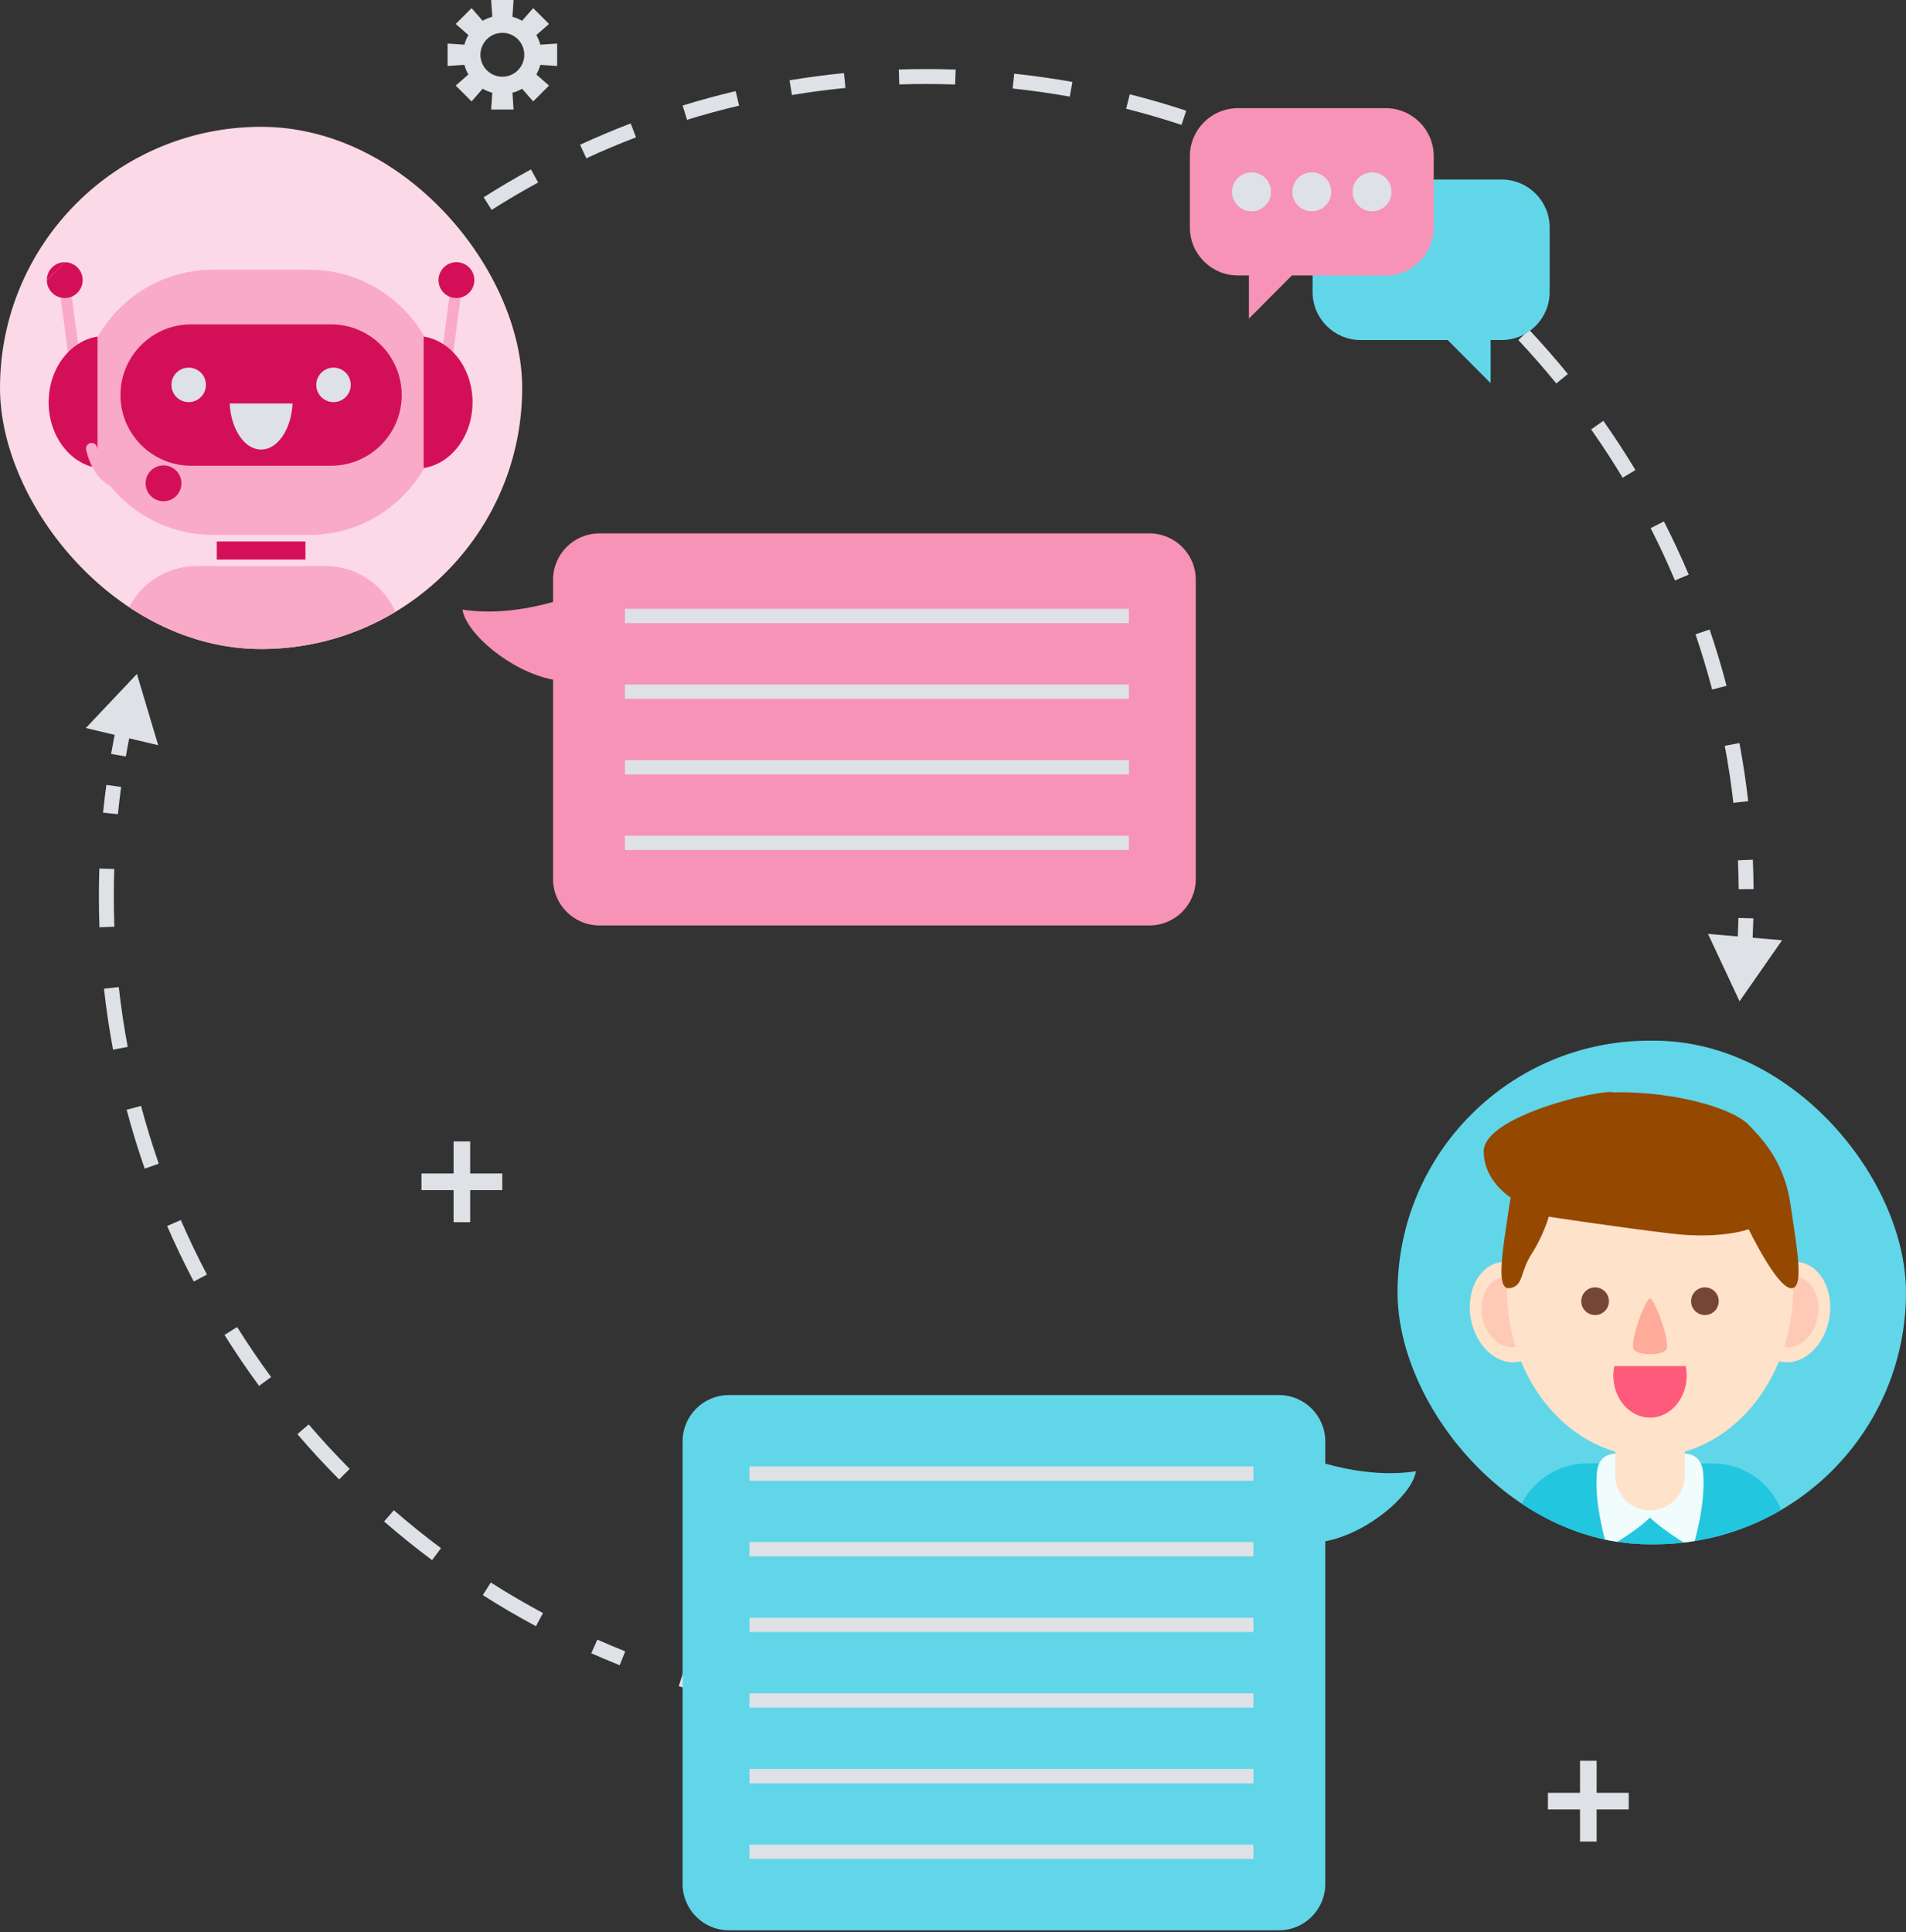 <svg viewBox = "0 0 511 518" width="511" height="518" xmlns="http://www.w3.org/2000/svg"><rect x="0" y="0" width="511" height="518" fill="#333333" stroke="none"/><g transform="matrix(1 0 0 1 255.5 259)"  ><g style=""   ><g transform="matrix(1 0 0 1 187.34 87.5)" clip-path="url(#CLIPPATH_536)"  ><clipPath id="CLIPPATH_536" ><rect transform="matrix(1 0 0 1 0 0)" id="clip0_1532_847" x="-68.156" y="-67.5" rx="67.5" ry="67.5" width="136.311" height="135" /></clipPath><rect style="stroke: none; stroke-width: 1; stroke-dasharray: none; stroke-linecap: butt; stroke-dashoffset: 0; stroke-linejoin: miter; stroke-miterlimit: 4; fill: rgb(97,214,232); fill-rule: nonzero; opacity: 1;"  x="-68.156" y="-67.5" rx="67.5" ry="67.5" width="136.311" height="135" /></g><g transform="matrix(1 0 0 1 186.87 149.99)" clip-path="url(#CLIPPATH_537)"  ><clipPath id="CLIPPATH_537" ><rect transform="matrix(1 0 0 1 0.48 -62.49)" id="clip0_1532_847" x="-68.156" y="-67.5" rx="67.5" ry="67.5" width="136.311" height="135" /></clipPath><path style="stroke: none; stroke-width: 1; stroke-dasharray: none; stroke-linecap: butt; stroke-dashoffset: 0; stroke-linejoin: miter; stroke-miterlimit: 4; fill: rgb(34,198,223); fill-rule: nonzero; opacity: 1;"  transform=" translate(-442.37, -408.99)" d="M 405.754 412.197 C 405.754 401.232 414.646 392.341 425.603 392.341 L 459.127 392.341 C 470.091 392.341 478.982 401.232 478.982 412.197 L 478.982 425.644 L 405.754 425.644 L 405.754 412.197 Z" stroke-linecap="round" /></g><g transform="matrix(1 0 0 1 186.87 143.33)" clip-path="url(#CLIPPATH_538)"  ><clipPath id="CLIPPATH_538" ><rect transform="matrix(1 0 0 1 0.47 -55.83)" id="clip0_1532_847" x="-68.156" y="-67.5" rx="67.5" ry="67.5" width="136.311" height="135" /></clipPath><path style="stroke: none; stroke-width: 1; stroke-dasharray: none; stroke-linecap: butt; stroke-dashoffset: 0; stroke-linejoin: miter; stroke-miterlimit: 4; fill: rgb(241,252,253); fill-rule: nonzero; opacity: 1;"  transform=" translate(-442.37, -402.33)" d="M 456.592 394.649 C 456.009 388.823 450.766 389.761 450.766 389.761 C 450.766 389.761 445.852 390.249 442.369 390.249 C 438.888 390.249 433.977 389.761 433.977 389.761 C 433.977 389.761 428.734 388.823 428.151 394.649 C 427.263 403.49 430.919 414.948 430.919 414.948 C 430.919 414.948 438.229 410.87 442.369 406.849 C 446.514 410.87 453.824 414.948 453.824 414.948 C 453.824 414.948 457.477 403.49 456.592 394.649 Z" stroke-linecap="round" /></g><g transform="matrix(1 0 0 1 186.87 127.58)" clip-path="url(#CLIPPATH_539)"  ><clipPath id="CLIPPATH_539" ><rect transform="matrix(1 0 0 1 0.48 -40.08)" id="clip0_1532_847" x="-68.156" y="-67.5" rx="67.5" ry="67.5" width="136.311" height="135" /></clipPath><path style="stroke: none; stroke-width: 1; stroke-dasharray: none; stroke-linecap: butt; stroke-dashoffset: 0; stroke-linejoin: miter; stroke-miterlimit: 4; fill: rgb(254,226,202); fill-rule: nonzero; opacity: 1;"  transform=" translate(-442.37, -386.58)" d="M 451.691 395.574 C 451.691 400.727 447.518 404.906 442.366 404.906 C 437.213 404.906 433.043 400.727 433.043 395.574 L 433.043 377.59 C 433.043 372.436 437.213 368.258 442.366 368.258 C 447.518 368.258 451.691 372.436 451.691 377.59 L 451.691 395.574 Z" stroke-linecap="round" /></g><g transform="matrix(1 0 0 1 149.13 92.74)" clip-path="url(#CLIPPATH_540)"  ><clipPath id="CLIPPATH_540" ><rect transform="matrix(1 0 0 1 38.21 -5.24)" id="clip0_1532_847" x="-68.156" y="-67.5" rx="67.5" ry="67.5" width="136.311" height="135" /></clipPath><path style="stroke: none; stroke-width: 1; stroke-dasharray: none; stroke-linecap: butt; stroke-dashoffset: 0; stroke-linejoin: miter; stroke-miterlimit: 4; fill: rgb(254,226,202); fill-rule: nonzero; opacity: 1;"  transform=" translate(-404.63, -351.74)" d="M 414.913 349.768 C 416.325 357.131 412.858 363.99 407.178 365.072 C 401.495 366.168 395.755 361.072 394.344 353.695 C 392.937 346.338 396.406 339.479 402.079 338.397 C 407.766 337.315 413.51 342.404 414.913 349.768 Z" stroke-linecap="round" /></g><g transform="matrix(1 0 0 1 149.13 92.73)" clip-path="url(#CLIPPATH_541)"  ><clipPath id="CLIPPATH_541" ><rect transform="matrix(1 0 0 1 38.21 -5.23)" id="clip0_1532_847" x="-68.156" y="-67.5" rx="67.5" ry="67.5" width="136.311" height="135" /></clipPath><path style="stroke: none; stroke-width: 1; stroke-dasharray: none; stroke-linecap: butt; stroke-dashoffset: 0; stroke-linejoin: miter; stroke-miterlimit: 4; fill: rgb(254,202,182); fill-rule: nonzero; opacity: 1;"  transform=" translate(-404.63, -351.73)" d="M 411.86 350.352 C 412.851 355.539 410.417 360.352 406.42 361.11 C 402.43 361.872 398.388 358.291 397.399 353.118 C 396.413 347.939 398.842 343.119 402.839 342.359 C 406.832 341.59 410.871 345.177 411.86 350.352 Z" stroke-linecap="round" /></g><g transform="matrix(1 0 0 1 224.61 92.74)" clip-path="url(#CLIPPATH_542)"  ><clipPath id="CLIPPATH_542" ><rect transform="matrix(1 0 0 1 -37.26 -5.24)" id="clip0_1532_847" x="-68.156" y="-67.5" rx="67.5" ry="67.5" width="136.311" height="135" /></clipPath><path style="stroke: none; stroke-width: 1; stroke-dasharray: none; stroke-linecap: butt; stroke-dashoffset: 0; stroke-linejoin: miter; stroke-miterlimit: 4; fill: rgb(254,226,202); fill-rule: nonzero; opacity: 1;"  transform=" translate(-480.11, -351.74)" d="M 469.823 349.768 C 468.411 357.131 471.871 363.99 477.558 365.072 C 483.238 366.168 488.982 361.072 490.392 353.695 C 491.795 346.338 488.33 339.479 482.654 338.397 C 476.971 337.315 471.23 342.404 469.823 349.768 Z" stroke-linecap="round" /></g><g transform="matrix(1 0 0 1 224.61 92.73)" clip-path="url(#CLIPPATH_543)"  ><clipPath id="CLIPPATH_543" ><rect transform="matrix(1 0 0 1 -37.26 -5.23)" id="clip0_1532_847" x="-68.156" y="-67.5" rx="67.5" ry="67.5" width="136.311" height="135" /></clipPath><path style="stroke: none; stroke-width: 1; stroke-dasharray: none; stroke-linecap: butt; stroke-dashoffset: 0; stroke-linejoin: miter; stroke-miterlimit: 4; fill: rgb(254,202,182); fill-rule: nonzero; opacity: 1;"  transform=" translate(-480.11, -351.73)" d="M 472.878 350.352 C 471.884 355.539 474.322 360.352 478.315 361.11 C 482.305 361.872 486.347 358.291 487.333 353.118 C 488.325 347.939 485.889 343.119 481.899 342.359 C 477.903 341.59 473.864 345.177 472.878 350.352 Z" stroke-linecap="round" /></g><g transform="matrix(1 0 0 1 186.87 86.36)" clip-path="url(#CLIPPATH_544)"  ><clipPath id="CLIPPATH_544" ><rect transform="matrix(1 0 0 1 0.47 1.14)" id="clip0_1532_847" x="-68.156" y="-67.5" rx="67.5" ry="67.5" width="136.311" height="135" /></clipPath><path style="stroke: none; stroke-width: 1; stroke-dasharray: none; stroke-linecap: butt; stroke-dashoffset: 0; stroke-linejoin: miter; stroke-miterlimit: 4; fill: rgb(254,226,202); fill-rule: nonzero; opacity: 1;"  transform=" translate(-442.37, -345.36)" d="M 480.757 345.356 C 480.757 370.29 463.571 390.513 442.366 390.513 C 421.17 390.513 403.98 370.29 403.98 345.356 C 403.98 320.418 421.17 300.204 442.366 300.204 C 463.571 300.204 480.757 320.418 480.757 345.356 Z" stroke-linecap="round" /></g><g transform="matrix(1 0 0 1 172.15 89.85)" clip-path="url(#CLIPPATH_545)"  ><clipPath id="CLIPPATH_545" ><rect transform="matrix(1 0 0 1 15.2 -2.35)" id="clip0_1532_847" x="-68.156" y="-67.5" rx="67.5" ry="67.5" width="136.311" height="135" /></clipPath><path style="stroke: none; stroke-width: 1; stroke-dasharray: none; stroke-linecap: butt; stroke-dashoffset: 0; stroke-linejoin: miter; stroke-miterlimit: 4; fill: rgb(117,70,54); fill-rule: nonzero; opacity: 1;"  transform=" translate(-427.65, -348.85)" d="M 431.358 348.851 C 431.358 350.895 429.685 352.554 427.644 352.554 C 425.596 352.554 423.938 350.895 423.938 348.851 C 423.938 346.797 425.596 345.139 427.644 345.139 C 429.685 345.139 431.358 346.797 431.358 348.851 Z" stroke-linecap="round" /></g><g transform="matrix(1 0 0 1 201.59 89.85)" clip-path="url(#CLIPPATH_546)"  ><clipPath id="CLIPPATH_546" ><rect transform="matrix(1 0 0 1 -14.24 -2.35)" id="clip0_1532_847" x="-68.156" y="-67.5" rx="67.5" ry="67.5" width="136.311" height="135" /></clipPath><path style="stroke: none; stroke-width: 1; stroke-dasharray: none; stroke-linecap: butt; stroke-dashoffset: 0; stroke-linejoin: miter; stroke-miterlimit: 4; fill: rgb(117,70,54); fill-rule: nonzero; opacity: 1;"  transform=" translate(-457.09, -348.85)" d="M 460.796 348.851 C 460.796 350.895 459.137 352.554 457.092 352.554 C 455.041 352.554 453.379 350.895 453.379 348.851 C 453.379 346.797 455.041 345.139 457.092 345.139 C 459.137 345.139 460.796 346.797 460.796 348.851 Z" stroke-linecap="round" /></g><g transform="matrix(1 0 0 1 186.87 96.58)" clip-path="url(#CLIPPATH_547)"  ><clipPath id="CLIPPATH_547" ><rect transform="matrix(1 0 0 1 0.48 -9.08)" id="clip0_1532_847" x="-68.156" y="-67.5" rx="67.5" ry="67.5" width="136.311" height="135" /></clipPath><path style="stroke: none; stroke-width: 1; stroke-dasharray: none; stroke-linecap: butt; stroke-dashoffset: 0; stroke-linejoin: miter; stroke-miterlimit: 4; fill: rgb(254,171,154); fill-rule: nonzero; opacity: 1;"  transform=" translate(-442.37, -355.58)" d="M 442.366 348.103 C 441.153 348.103 436.401 360.732 438.205 362.043 C 439.454 362.947 441.334 363.071 442.366 363.053 C 443.398 363.071 445.279 362.947 446.528 362.043 C 448.332 360.732 443.591 348.103 442.366 348.103 Z" stroke-linecap="round" /></g><g transform="matrix(1 0 0 1 184.49 60.07)" clip-path="url(#CLIPPATH_548)"  ><clipPath id="CLIPPATH_548" ><rect transform="matrix(1 0 0 1 2.86 27.43)" id="clip0_1532_847" x="-68.156" y="-67.5" rx="67.5" ry="67.5" width="136.311" height="135" /></clipPath><path style="stroke: none; stroke-width: 1; stroke-dasharray: none; stroke-linecap: butt; stroke-dashoffset: 0; stroke-linejoin: miter; stroke-miterlimit: 4; fill: rgb(149,72,0); fill-rule: nonzero; opacity: 1;"  transform=" translate(-439.99, -319.07)" d="M 480.071 323.107 C 478.492 312.23 473.393 306.222 468.816 301.56 C 464.243 296.892 449.081 292.846 434.302 292.813 C 433.749 292.811 433.213 292.836 432.682 292.865 C 429.538 291.827 397.777 299.057 397.777 308.707 C 397.777 313.551 400.556 317.936 405.037 321.103 C 404.872 321.865 404.747 322.546 404.665 323.107 C 403.088 333.998 400.794 345.833 404.665 345.355 C 408.532 344.875 407.447 341.046 410.627 336.154 C 413.806 331.27 415.225 326.185 415.225 326.185 C 415.225 326.185 434.506 329.113 448.05 330.707 C 461.597 332.301 468.816 329.54 468.816 329.54 C 468.816 329.54 476.203 344.875 480.071 345.355 C 483.941 345.833 481.64 333.998 480.071 323.107 Z" stroke-linecap="round" /></g><g transform="matrix(1 0 0 1 186.87 114.14)" clip-path="url(#CLIPPATH_549)"  ><clipPath id="CLIPPATH_549" ><rect transform="matrix(1 0 0 1 0.47 -26.64)" id="clip0_1532_847" x="-68.156" y="-67.5" rx="67.5" ry="67.5" width="136.311" height="135" /></clipPath><path style="stroke: none; stroke-width: 1; stroke-dasharray: none; stroke-linecap: butt; stroke-dashoffset: 0; stroke-linejoin: miter; stroke-miterlimit: 4; fill: rgb(254,91,124); fill-rule: nonzero; opacity: 1;"  transform=" translate(-442.37, -373.14)" d="M 432.803 366.234 C 432.639 367.055 432.539 367.904 432.539 368.785 C 432.539 375.008 436.943 380.054 442.369 380.054 C 447.801 380.054 452.199 375.008 452.199 368.785 C 452.199 367.904 452.105 367.055 451.937 366.234 L 432.803 366.234 Z" stroke-linecap="round" /></g><g transform="matrix(1 0 0 1 -33.21 -63.45)"  ><path style="stroke: none; stroke-width: 1; stroke-dasharray: none; stroke-linecap: butt; stroke-dashoffset: 0; stroke-linejoin: miter; stroke-miterlimit: 4; fill: rgb(247,147,183); fill-rule: nonzero; opacity: 1;"  transform=" translate(-222.29, -195.55)" d="M 308.151 143 L 160.712 143 C 153.843 143 148.279 148.567 148.279 155.433 L 148.279 161.376 C 142.401 163.039 133.149 164.863 124 163.428 C 124.787 169.472 136.536 179.939 148.279 182.219 L 148.279 235.668 C 148.279 242.533 153.843 248.103 160.712 248.103 L 308.151 248.103 C 315.02 248.103 320.588 242.533 320.588 235.668 L 320.588 155.433 C 320.588 148.567 315.02 143 308.151 143 Z" stroke-linecap="round" /></g><g transform="matrix(1 0 0 1 -20.4 -93.87)"  ><path style="stroke: none; stroke-width: 1; stroke-dasharray: none; stroke-linecap: butt; stroke-dashoffset: 0; stroke-linejoin: miter; stroke-miterlimit: 4; fill: rgb(222,225,230); fill-rule: nonzero; opacity: 1;"  transform=" translate(-235.1, -165.13)" d="M 302.658 167.056 L 167.543 167.056 L 167.543 163.213 L 302.658 163.213 L 302.658 167.056 Z" stroke-linecap="round" /></g><g transform="matrix(1 0 0 1 -20.4 -73.59)"  ><path style="stroke: none; stroke-width: 1; stroke-dasharray: none; stroke-linecap: butt; stroke-dashoffset: 0; stroke-linejoin: miter; stroke-miterlimit: 4; fill: rgb(222,225,230); fill-rule: nonzero; opacity: 1;"  transform=" translate(-235.1, -185.41)" d="M 302.658 187.333 L 167.543 187.333 L 167.543 183.491 L 302.658 183.491 L 302.658 187.333 Z" stroke-linecap="round" /></g><g transform="matrix(1 0 0 1 -20.4 -53.31)"  ><path style="stroke: none; stroke-width: 1; stroke-dasharray: none; stroke-linecap: butt; stroke-dashoffset: 0; stroke-linejoin: miter; stroke-miterlimit: 4; fill: rgb(222,225,230); fill-rule: nonzero; opacity: 1;"  transform=" translate(-235.1, -205.69)" d="M 302.658 207.612 L 167.543 207.612 L 167.543 203.769 L 302.658 203.769 L 302.658 207.612 Z" stroke-linecap="round" /></g><g transform="matrix(1 0 0 1 -20.4 -33.03)"  ><path style="stroke: none; stroke-width: 1; stroke-dasharray: none; stroke-linecap: butt; stroke-dashoffset: 0; stroke-linejoin: miter; stroke-miterlimit: 4; fill: rgb(222,225,230); fill-rule: nonzero; opacity: 1;"  transform=" translate(-235.1, -225.97)" d="M 302.658 227.889 L 167.543 227.889 L 167.543 224.047 L 302.658 224.047 L 302.658 227.889 Z" stroke-linecap="round" /></g><g transform="matrix(1 0 0 1 -157.44 -179.05)"  ><path style="stroke: rgb(222,225,230); stroke-width: 4; stroke-dasharray: none; stroke-linecap: butt; stroke-dashoffset: 0; stroke-linejoin: miter; stroke-miterlimit: 10; fill: none; fill-rule: nonzero; opacity: 1;"  transform=" translate(-98.06, -79.95)" d="M 95.144 82.682 C 97.056 80.824 99.001 79 100.978 77.214" stroke-linecap="round" /></g><g transform="matrix(1 0 0 1 35.38 -130.55)"  ><path style="stroke: none; stroke-width: 1; stroke-dasharray: none; stroke-linecap: butt; stroke-dashoffset: 0; stroke-linejoin: miter; stroke-miterlimit: 4; fill: rgb(222,225,230); fill-rule: evenodd; opacity: 1;"  transform=" translate(-290.88, -128.45)" d="M 470.141 238.355 C 470.118 235.716 470.049 233.087 469.935 230.471 L 465.938 230.646 C 466.051 233.216 466.119 235.797 466.141 238.39 L 470.141 238.355 Z M 468.694 214.782 C 468.092 209.532 467.307 204.338 466.344 199.205 L 462.413 199.942 C 463.358 204.982 464.129 210.083 464.72 215.238 L 468.694 214.782 Z M 462.894 183.849 C 461.554 178.747 460.038 173.717 458.351 168.766 L 454.565 170.056 C 456.221 174.917 457.71 179.856 459.025 184.865 L 462.894 183.849 Z M 452.745 154.054 C 450.695 149.204 448.478 144.442 446.101 139.776 L 442.536 141.591 C 444.871 146.173 447.048 150.849 449.06 155.611 L 452.745 154.054 Z M 438.458 126.009 C 435.745 121.505 432.876 117.106 429.858 112.819 L 426.587 115.121 C 429.55 119.331 432.368 123.651 435.032 128.074 L 438.458 126.009 Z M 420.347 100.271 C 417.028 96.2 413.568 92.249 409.974 88.426 L 407.059 91.165 C 410.589 94.92 413.987 98.8 417.247 102.798 L 420.347 100.271 Z M 398.791 77.341 C 394.936 73.781 390.954 70.356 386.854 67.073 L 384.354 70.196 C 388.381 73.42 392.291 76.784 396.077 80.28 L 398.791 77.341 Z M 117.496 61.188 C 115.514 62.638 113.557 64.12 111.625 65.634 L 114.092 68.782 C 115.989 67.296 117.911 65.84 119.858 64.416 L 117.496 61.188 Z M 374.222 57.674 C 369.908 54.695 365.483 51.865 360.955 49.191 L 358.922 52.636 C 363.368 55.261 367.713 58.04 371.949 60.965 L 374.222 57.674 Z M 142.356 45.418 C 138.036 47.772 133.804 50.264 129.664 52.891 L 131.807 56.268 C 135.872 53.689 140.028 51.242 144.27 48.931 L 142.356 45.418 Z M 347.121 41.673 C 342.434 39.337 337.652 37.163 332.784 35.157 L 331.26 38.855 C 336.04 40.825 340.735 42.96 345.337 45.253 L 347.121 41.673 Z M 169.09 33.087 C 164.49 34.846 159.963 36.755 155.517 38.806 L 157.192 42.438 C 161.558 40.424 166.003 38.55 170.519 36.822 L 169.09 33.087 Z M 318.022 29.683 C 313.056 28.041 308.013 26.57 302.898 25.276 L 301.917 29.154 C 306.939 30.424 311.891 31.869 316.766 33.481 L 318.022 29.683 Z M 197.23 24.429 C 192.43 25.561 187.69 26.848 183.015 28.286 L 184.191 32.11 C 188.781 30.698 193.435 29.433 198.148 28.322 L 197.23 24.429 Z M 287.512 21.963 C 282.372 21.047 277.17 20.308 271.914 19.753 L 271.494 23.73 C 276.655 24.276 281.763 25.002 286.81 25.901 L 287.512 21.963 Z M 226.27 19.597 C 221.354 20.082 216.486 20.728 211.67 21.529 L 212.326 25.475 C 217.055 24.688 221.836 24.054 226.663 23.578 L 226.27 19.597 Z M 256.216 18.651 C 253.599 18.56 250.97 18.514 248.331 18.514 C 245.866 18.514 243.41 18.554 240.965 18.634 L 241.095 22.631 C 243.497 22.553 245.909 22.514 248.331 22.514 C 250.924 22.514 253.506 22.559 256.077 22.649 L 256.216 18.651 Z" stroke-linecap="round" /></g><g transform="matrix(1 0 0 1 212.4 -8.86)"  ><path style="stroke: rgb(222,225,230); stroke-width: 4; stroke-dasharray: none; stroke-linecap: butt; stroke-dashoffset: 0; stroke-linejoin: miter; stroke-miterlimit: 10; fill: none; fill-rule: nonzero; opacity: 1;"  transform=" translate(-467.9, -250.14)" d="M 468.079 246.147 C 468.009 248.823 467.891 251.488 467.727 254.14" stroke-linecap="round" /></g><g transform="matrix(1 0 0 1 212.35 0.4)"  ><path style="stroke: none; stroke-width: 1; stroke-dasharray: none; stroke-linecap: butt; stroke-dashoffset: 0; stroke-linejoin: miter; stroke-miterlimit: 4; fill: rgb(222,225,230); fill-rule: nonzero; opacity: 1;"  transform=" translate(-467.85, -259.4)" d="M 457.914 250.371 L 466.374 268.428 L 477.785 252.074 L 457.914 250.371 Z" stroke-linecap="round" /></g><g transform="matrix(1 0 0 1 -69.08 192.27)"  ><path style="stroke: rgb(222,225,230); stroke-width: 4; stroke-dasharray: none; stroke-linecap: butt; stroke-dashoffset: 0; stroke-linejoin: miter; stroke-miterlimit: 10; fill: none; fill-rule: nonzero; opacity: 1;"  transform=" translate(-186.42, -451.27)" d="M 190.258 452.4 C 187.681 451.695 185.121 450.945 182.582 450.15" stroke-linecap="round" /></g><g transform="matrix(1 0 0 1 -158.43 69.43)"  ><path style="stroke: none; stroke-width: 1; stroke-dasharray: none; stroke-linecap: butt; stroke-dashoffset: 0; stroke-linejoin: miter; stroke-miterlimit: 4; fill: rgb(222,225,230); fill-rule: evenodd; opacity: 1;"  transform=" translate(-97.07, -328.43)" d="M 167.623 442.712 C 165.108 441.708 162.616 440.659 160.149 439.565 L 158.528 443.222 C 161.041 444.336 163.579 445.405 166.14 446.427 L 167.623 442.712 Z M 145.58 432.444 C 140.805 429.885 136.136 427.152 131.582 424.256 L 129.436 427.631 C 134.073 430.58 138.827 433.363 143.69 435.969 L 145.58 432.444 Z M 118.232 415.049 C 113.894 411.814 109.681 408.421 105.6 404.878 L 102.978 407.899 C 107.133 411.506 111.423 414.961 115.841 418.255 L 118.232 415.049 Z M 93.756 393.8 C 89.947 389.964 86.28 385.987 82.763 381.877 L 79.724 384.478 C 83.305 388.663 87.039 392.712 90.918 396.619 L 93.756 393.8 Z M 72.683 369.173 C 69.486 364.822 66.446 360.347 63.573 355.758 L 60.183 357.88 C 63.109 362.554 66.204 367.111 69.46 371.542 L 72.683 369.173 Z M 55.486 341.702 C 52.973 336.931 50.632 332.055 48.47 327.083 L 44.802 328.677 C 47.003 333.741 49.387 338.707 51.947 343.566 L 55.486 341.702 Z M 42.568 311.98 C 40.798 306.896 39.211 301.726 37.815 296.478 L 33.95 297.506 C 35.371 302.851 36.988 308.117 38.791 313.295 L 42.568 311.98 Z M 34.237 280.662 C 33.248 275.38 32.45 270.031 31.85 264.621 L 27.875 265.062 C 28.486 270.571 29.299 276.018 30.305 281.398 L 34.237 280.662 Z M 30.66 248.445 C 30.561 245.754 30.512 243.049 30.512 240.334 C 30.512 237.87 30.553 235.415 30.634 232.971 L 26.636 232.838 C 26.553 235.327 26.512 237.825 26.512 240.334 C 26.512 243.098 26.562 245.851 26.663 248.592 L 30.66 248.445 Z M 31.614 218.279 C 31.86 215.83 32.147 213.392 32.473 210.967 L 28.509 210.433 C 28.177 212.903 27.885 215.385 27.634 217.88 L 31.614 218.279 Z" stroke-linecap="round" /></g><g transform="matrix(1 0 0 1 -222.98 -60.46)"  ><path style="stroke: rgb(222,225,230); stroke-width: 4; stroke-dasharray: none; stroke-linecap: butt; stroke-dashoffset: 0; stroke-linejoin: miter; stroke-miterlimit: 10; fill: none; fill-rule: nonzero; opacity: 1;"  transform=" translate(-32.52, -198.54)" d="M 31.762 202.465 C 32.219 199.831 32.723 197.212 33.273 194.611" stroke-linecap="round" /></g><g transform="matrix(1 0 0 1 -222.79 -68.77)"  ><path style="stroke: none; stroke-width: 1; stroke-dasharray: none; stroke-linecap: butt; stroke-dashoffset: 0; stroke-linejoin: miter; stroke-miterlimit: 4; fill: rgb(222,225,230); fill-rule: nonzero; opacity: 1;"  transform=" translate(-32.71, -190.23)" d="M 42.416 199.787 L 36.706 180.68 L 23.012 195.176 L 42.416 199.787 Z" stroke-linecap="round" /></g><g transform="matrix(1 0 0 1 -120.81 -244.32)"  ><path style="stroke: none; stroke-width: 1; stroke-dasharray: none; stroke-linecap: butt; stroke-dashoffset: 0; stroke-linejoin: miter; stroke-miterlimit: 4; fill: rgb(222,225,230); fill-rule: nonzero; opacity: 1;"  transform=" translate(-134.69, -14.68)" d="M 134.685 20.567 C 131.436 20.567 128.803 17.932 128.803 14.685 C 128.803 11.436 131.436 8.801 134.685 8.801 C 137.933 8.801 140.566 11.436 140.566 14.685 C 140.566 17.932 137.933 20.567 134.685 20.567 Z M 149.37 17.689 L 149.37 11.68 L 144.863 11.979 C 144.621 11.065 144.258 10.198 143.794 9.4 L 147.194 6.425 L 142.944 2.177 L 139.969 5.576 C 139.168 5.11 138.305 4.746 137.389 4.505 L 137.689 -0 L 131.68 -0 L 131.98 4.505 C 131.066 4.746 130.2 5.11 129.401 5.576 L 126.427 2.177 L 122.177 6.425 L 125.577 9.4 C 125.112 10.198 124.749 11.065 124.506 11.979 L 120 11.68 L 120 17.689 L 124.506 17.389 C 124.749 18.303 125.112 19.169 125.577 19.968 L 122.177 22.944 L 126.427 27.193 L 129.401 23.793 C 130.2 24.257 131.066 24.62 131.98 24.863 L 131.68 29.369 L 137.689 29.369 L 137.389 24.863 C 138.305 24.62 139.168 24.257 139.969 23.793 L 142.944 27.193 L 147.194 22.944 L 143.794 19.968 C 144.258 19.169 144.621 18.303 144.863 17.389 L 149.37 17.689 Z" stroke-linecap="round" /></g><g transform="matrix(1 0 0 1 170.33 223.87)"  ><path style="stroke: none; stroke-width: 1; stroke-dasharray: none; stroke-linecap: butt; stroke-dashoffset: 0; stroke-linejoin: miter; stroke-miterlimit: 4; fill: rgb(222,225,230); fill-rule: nonzero; opacity: 1;"  transform=" translate(-425.83, -482.87)" d="M 436.661 480.644 L 428.057 480.644 L 428.057 472.04 L 423.603 472.04 L 423.603 480.644 L 415 480.644 L 415 485.098 L 423.603 485.098 L 423.603 493.701 L 428.057 493.701 L 428.057 485.098 L 436.661 485.098 L 436.661 480.644 Z" stroke-linecap="round" /></g><g transform="matrix(1 0 0 1 -131.67 57.83)"  ><path style="stroke: none; stroke-width: 1; stroke-dasharray: none; stroke-linecap: butt; stroke-dashoffset: 0; stroke-linejoin: miter; stroke-miterlimit: 4; fill: rgb(222,225,230); fill-rule: nonzero; opacity: 1;"  transform=" translate(-123.83, -316.83)" d="M 134.661 314.604 L 126.057 314.604 L 126.057 306 L 121.603 306 L 121.603 314.604 L 113 314.604 L 113 319.057 L 121.603 319.057 L 121.603 327.661 L 126.057 327.661 L 126.057 319.057 L 134.661 319.057 L 134.661 314.604 Z" stroke-linecap="round" /></g><g transform="matrix(1 0 0 1 128.19 -183.58)"  ><path style="stroke: none; stroke-width: 1; stroke-dasharray: none; stroke-linecap: butt; stroke-dashoffset: 0; stroke-linejoin: miter; stroke-miterlimit: 4; fill: rgb(97,214,232); fill-rule: nonzero; opacity: 1;"  transform=" translate(-383.69, -75.42)" d="M 364.798 48.127 L 402.578 48.127 C 409.698 48.127 415.472 53.9 415.472 61.023 L 415.472 78.268 C 415.472 85.389 409.698 91.164 402.578 91.164 L 399.634 91.164 L 399.634 102.719 L 388.126 91.164 L 364.798 91.164 C 357.676 91.164 351.902 85.389 351.902 78.268 L 351.902 61.023 C 351.902 53.9 357.676 48.127 364.798 48.127 Z" stroke-linecap="round" /></g><g transform="matrix(1 0 0 1 96.19 -201.8)"  ><path style="stroke: none; stroke-width: 1; stroke-dasharray: none; stroke-linecap: butt; stroke-dashoffset: 0; stroke-linejoin: miter; stroke-miterlimit: 4; fill: rgb(247,147,183); fill-rule: nonzero; opacity: 1;"  transform=" translate(-351.69, -57.2)" d="M 371.489 29 L 331.896 29 C 324.773 29 319 34.775 319 41.896 L 319 60.957 C 319 68.08 324.773 73.853 331.896 73.853 L 334.839 73.853 L 334.839 85.408 L 346.345 73.853 L 371.489 73.853 C 378.613 73.853 384.387 68.08 384.387 60.957 L 384.387 41.896 C 384.387 34.775 378.613 29 371.489 29 Z" stroke-linecap="round" /></g><g transform="matrix(1 0 0 1 80.03 -207.57)"  ><path style="stroke: none; stroke-width: 1; stroke-dasharray: none; stroke-linecap: butt; stroke-dashoffset: 0; stroke-linejoin: miter; stroke-miterlimit: 4; fill: rgb(222,225,230); fill-rule: nonzero; opacity: 1;"  transform=" translate(-335.53, -51.43)" d="M 340.753 51.427 C 340.753 54.309 338.415 56.647 335.532 56.647 C 332.65 56.647 330.312 54.309 330.312 51.427 C 330.312 48.544 332.65 46.207 335.532 46.207 C 338.415 46.207 340.753 48.544 340.753 51.427 Z" stroke-linecap="round" /></g><g transform="matrix(1 0 0 1 96.19 -207.57)"  ><path style="stroke: none; stroke-width: 1; stroke-dasharray: none; stroke-linecap: butt; stroke-dashoffset: 0; stroke-linejoin: miter; stroke-miterlimit: 4; fill: rgb(222,225,230); fill-rule: nonzero; opacity: 1;"  transform=" translate(-351.69, -51.43)" d="M 356.913 51.427 C 356.913 54.309 354.575 56.647 351.693 56.647 C 348.81 56.647 346.473 54.309 346.473 51.427 C 346.473 48.544 348.81 46.207 351.693 46.207 C 354.575 46.207 356.913 48.544 356.913 51.427 Z" stroke-linecap="round" /></g><g transform="matrix(1 0 0 1 112.35 -207.57)"  ><path style="stroke: none; stroke-width: 1; stroke-dasharray: none; stroke-linecap: butt; stroke-dashoffset: 0; stroke-linejoin: miter; stroke-miterlimit: 4; fill: rgb(222,225,230); fill-rule: nonzero; opacity: 1;"  transform=" translate(-367.85, -51.43)" d="M 373.068 51.427 C 373.068 54.309 370.73 56.647 367.849 56.647 C 364.965 56.647 362.629 54.309 362.629 51.427 C 362.629 48.544 364.965 46.207 367.849 46.207 C 370.73 46.207 373.068 48.544 373.068 51.427 Z" stroke-linecap="round" /></g><g transform="matrix(1 0 0 1 -185.5 -155)" clip-path="url(#CLIPPATH_550)"  ><clipPath id="CLIPPATH_550" ><rect transform="matrix(1 0 0 1 0 0)" id="clip1_1532_847" x="-70" y="-70" rx="70" ry="70" width="140" height="140" /></clipPath><path style="stroke: none; stroke-width: 1; stroke-dasharray: none; stroke-linecap: butt; stroke-dashoffset: 0; stroke-linejoin: miter; stroke-miterlimit: 4; fill: rgb(252,217,230); fill-rule: nonzero; opacity: 1;"  transform=" translate(-70, -104)" d="M 140 103.999 C 140 142.66 108.659 174 70 174 C 31.341 174 0 142.66 0 103.999 C 0 65.34 31.341 34 70 34 C 108.659 34 140 65.34 140 103.999 Z" stroke-linecap="round" /></g><g transform="matrix(1 0 0 1 -236.65 -171.01)" clip-path="url(#CLIPPATH_551)"  ><clipPath id="CLIPPATH_551" ><rect transform="matrix(1 0 0 1 51.15 16.01)" id="clip1_1532_847" x="-70" y="-70" rx="70" ry="70" width="140" height="140" /></clipPath><path style="stroke: none; stroke-width: 1; stroke-dasharray: none; stroke-linecap: butt; stroke-dashoffset: 0; stroke-linejoin: miter; stroke-miterlimit: 4; fill: rgb(249,170,199); fill-rule: nonzero; opacity: 1;"  transform=" translate(-18.85, -87.99)" d="M 20.351 100.715 C 19.61 100.715 18.967 100.168 18.867 99.416 L 15.873 76.956 C 15.762 76.137 16.338 75.383 17.159 75.273 C 17.976 75.163 18.732 75.739 18.841 76.56 L 21.836 99.02 C 21.944 99.839 21.37 100.593 20.549 100.703 C 20.482 100.71 20.415 100.715 20.351 100.715 Z" stroke-linecap="round" /></g><g transform="matrix(1 0 0 1 -134.63 -171.01)" clip-path="url(#CLIPPATH_552)"  ><clipPath id="CLIPPATH_552" ><rect transform="matrix(1 0 0 1 -50.87 16.01)" id="clip1_1532_847" x="-70" y="-70" rx="70" ry="70" width="140" height="140" /></clipPath><path style="stroke: none; stroke-width: 1; stroke-dasharray: none; stroke-linecap: butt; stroke-dashoffset: 0; stroke-linejoin: miter; stroke-miterlimit: 4; fill: rgb(249,170,199); fill-rule: nonzero; opacity: 1;"  transform=" translate(-120.87, -87.99)" d="M 119.378 100.715 C 120.118 100.715 120.76 100.168 120.861 99.416 L 123.855 76.956 C 123.967 76.137 123.389 75.383 122.569 75.273 C 121.752 75.163 120.996 75.739 120.888 76.56 L 117.892 99.02 C 117.784 99.839 118.36 100.593 119.18 100.703 C 119.247 100.71 119.313 100.715 119.378 100.715 Z" stroke-linecap="round" /></g><g transform="matrix(1 0 0 1 -185.5 -151.14)" clip-path="url(#CLIPPATH_553)"  ><clipPath id="CLIPPATH_553" ><rect transform="matrix(1 0 0 1 0 -3.86)" id="clip1_1532_847" x="-70" y="-70" rx="70" ry="70" width="140" height="140" /></clipPath><path style="stroke: none; stroke-width: 1; stroke-dasharray: none; stroke-linecap: butt; stroke-dashoffset: 0; stroke-linejoin: miter; stroke-miterlimit: 4; fill: rgb(249,170,199); fill-rule: nonzero; opacity: 1;"  transform=" translate(-70, -107.86)" d="M 118.433 107.855 C 118.433 127.489 102.517 143.405 82.883 143.405 L 57.123 143.405 C 37.49 143.405 21.574 127.489 21.574 107.855 C 21.574 88.22 37.49 72.306 57.123 72.306 L 82.883 72.306 C 102.517 72.306 118.433 88.22 118.433 107.855 Z" stroke-linecap="round" /></g><g transform="matrix(1 0 0 1 -185.5 -153.09)" clip-path="url(#CLIPPATH_554)"  ><clipPath id="CLIPPATH_554" ><rect transform="matrix(1 0 0 1 0 -1.91)" id="clip1_1532_847" x="-70" y="-70" rx="70" ry="70" width="140" height="140" /></clipPath><path style="stroke: none; stroke-width: 1; stroke-dasharray: none; stroke-linecap: butt; stroke-dashoffset: 0; stroke-linejoin: miter; stroke-miterlimit: 4; fill: rgb(211,16,87); fill-rule: nonzero; opacity: 1;"  transform=" translate(-70, -105.91)" d="M 107.697 105.91 C 107.697 116.375 99.215 124.862 88.744 124.862 L 51.252 124.862 C 40.779 124.862 32.297 116.375 32.297 105.91 C 32.297 95.445 40.779 86.959 51.252 86.959 L 88.744 86.959 C 99.215 86.959 107.697 95.445 107.697 105.91 Z" stroke-linecap="round" /></g><g transform="matrix(1 0 0 1 -166.08 -155.82)" clip-path="url(#CLIPPATH_555)"  ><clipPath id="CLIPPATH_555" ><rect transform="matrix(1 0 0 1 -19.42 0.82)" id="clip1_1532_847" x="-70" y="-70" rx="70" ry="70" width="140" height="140" /></clipPath><path style="stroke: none; stroke-width: 1; stroke-dasharray: none; stroke-linecap: butt; stroke-dashoffset: 0; stroke-linejoin: miter; stroke-miterlimit: 4; fill: rgb(222,225,230); fill-rule: nonzero; opacity: 1;"  transform=" translate(-89.42, -103.18)" d="M 94.038 103.181 C 94.038 105.734 91.971 107.803 89.418 107.803 C 86.866 107.803 84.793 105.734 84.793 103.181 C 84.793 100.627 86.866 98.56 89.418 98.56 C 91.971 98.56 94.038 100.627 94.038 103.181 Z" stroke-linecap="round" /></g><g transform="matrix(1 0 0 1 -204.91 -155.82)" clip-path="url(#CLIPPATH_556)"  ><clipPath id="CLIPPATH_556" ><rect transform="matrix(1 0 0 1 19.41 0.82)" id="clip1_1532_847" x="-70" y="-70" rx="70" ry="70" width="140" height="140" /></clipPath><path style="stroke: none; stroke-width: 1; stroke-dasharray: none; stroke-linecap: butt; stroke-dashoffset: 0; stroke-linejoin: miter; stroke-miterlimit: 4; fill: rgb(222,225,230); fill-rule: nonzero; opacity: 1;"  transform=" translate(-50.59, -103.18)" d="M 55.21 103.181 C 55.21 105.734 53.136 107.803 50.584 107.803 C 48.031 107.803 45.965 105.734 45.965 103.181 C 45.965 100.627 48.031 98.56 50.584 98.56 C 53.136 98.56 55.21 100.627 55.21 103.181 Z" stroke-linecap="round" /></g><g transform="matrix(1 0 0 1 -185.5 -144.66)" clip-path="url(#CLIPPATH_557)"  ><clipPath id="CLIPPATH_557" ><rect transform="matrix(1 0 0 1 0 -10.34)" id="clip1_1532_847" x="-70" y="-70" rx="70" ry="70" width="140" height="140" /></clipPath><path style="stroke: none; stroke-width: 1; stroke-dasharray: none; stroke-linecap: butt; stroke-dashoffset: 0; stroke-linejoin: miter; stroke-miterlimit: 4; fill: rgb(222,225,230); fill-rule: nonzero; opacity: 1;"  transform=" translate(-70, -114.34)" d="M 61.574 108.165 C 61.907 115.077 65.555 120.525 70.004 120.525 C 74.453 120.525 78.103 115.077 78.433 108.165 L 61.574 108.165 Z" stroke-linecap="round" /></g><g transform="matrix(1 0 0 1 -185.5 -90.09)" clip-path="url(#CLIPPATH_558)"  ><clipPath id="CLIPPATH_558" ><rect transform="matrix(1 0 0 1 0 -64.91)" id="clip1_1532_847" x="-70" y="-70" rx="70" ry="70" width="140" height="140" /></clipPath><path style="stroke: none; stroke-width: 1; stroke-dasharray: none; stroke-linecap: butt; stroke-dashoffset: 0; stroke-linejoin: miter; stroke-miterlimit: 4; fill: rgb(249,170,199); fill-rule: nonzero; opacity: 1;"  transform=" translate(-70, -168.91)" d="M 107.697 172.206 C 107.697 160.917 98.545 151.765 87.255 151.765 L 52.737 151.765 C 41.448 151.765 32.297 160.917 32.297 172.206 L 32.297 186.058 L 107.697 186.058 L 107.697 172.206 Z" stroke-linecap="round" /></g><g transform="matrix(1 0 0 1 -185.5 -111.42)" clip-path="url(#CLIPPATH_559)"  ><clipPath id="CLIPPATH_559" ><rect transform="matrix(1 0 0 1 0 -43.58)" id="clip1_1532_847" x="-70" y="-70" rx="70" ry="70" width="140" height="140" /></clipPath><path style="stroke: none; stroke-width: 1; stroke-dasharray: none; stroke-linecap: butt; stroke-dashoffset: 0; stroke-linejoin: miter; stroke-miterlimit: 4; fill: rgb(211,16,87); fill-rule: nonzero; opacity: 1;"  transform=" translate(-70, -147.58)" d="M 81.888 150.01 L 58.117 150.01 L 58.117 145.159 L 81.888 145.159 L 81.888 150.01 Z" stroke-linecap="round" /></g><g transform="matrix(1 0 0 1 -235.91 -151.14)" clip-path="url(#CLIPPATH_560)"  ><clipPath id="CLIPPATH_560" ><rect transform="matrix(1 0 0 1 50.41 -3.86)" id="clip1_1532_847" x="-70" y="-70" rx="70" ry="70" width="140" height="140" /></clipPath><path style="stroke: none; stroke-width: 1; stroke-dasharray: none; stroke-linecap: butt; stroke-dashoffset: 0; stroke-linejoin: miter; stroke-miterlimit: 4; fill: rgb(211,16,87); fill-rule: nonzero; opacity: 1;"  transform=" translate(-19.59, -107.86)" d="M 13.043 107.854 C 13.043 116.878 18.75 124.327 26.144 125.477 L 26.144 90.234 C 18.75 91.383 13.043 98.831 13.043 107.854 Z" stroke-linecap="round" /></g><g transform="matrix(1 0 0 1 -240.54 -186.31)" clip-path="url(#CLIPPATH_561)"  ><clipPath id="CLIPPATH_561" ><rect transform="matrix(1 0 0 1 55.04 31.31)" id="clip1_1532_847" x="-70" y="-70" rx="70" ry="70" width="140" height="140" /></clipPath><path style="stroke: none; stroke-width: 1; stroke-dasharray: none; stroke-linecap: butt; stroke-dashoffset: 0; stroke-linejoin: miter; stroke-miterlimit: 4; fill: rgb(211,16,87); fill-rule: nonzero; opacity: 1;"  transform=" translate(-14.96, -72.69)" d="M 12.555 75.097 C 12.555 72.445 14.706 70.293 17.359 70.293 Z" stroke-linecap="round" /></g><g transform="matrix(1 0 0 1 -135.36 -151.14)" clip-path="url(#CLIPPATH_562)"  ><clipPath id="CLIPPATH_562" ><rect transform="matrix(1 0 0 1 -50.14 -3.86)" id="clip1_1532_847" x="-70" y="-70" rx="70" ry="70" width="140" height="140" /></clipPath><path style="stroke: none; stroke-width: 1; stroke-dasharray: none; stroke-linecap: butt; stroke-dashoffset: 0; stroke-linejoin: miter; stroke-miterlimit: 4; fill: rgb(211,16,87); fill-rule: nonzero; opacity: 1;"  transform=" translate(-120.14, -107.86)" d="M 126.688 107.854 C 126.688 116.878 120.982 124.327 113.586 125.477 L 113.586 90.234 C 120.982 91.383 126.688 98.831 126.688 107.854 Z" stroke-linecap="round" /></g><g transform="matrix(1 0 0 1 -238.14 -183.9)" clip-path="url(#CLIPPATH_563)"  ><clipPath id="CLIPPATH_563" ><rect transform="matrix(1 0 0 1 52.64 28.9)" id="clip1_1532_847" x="-70" y="-70" rx="70" ry="70" width="140" height="140" /></clipPath><path style="stroke: none; stroke-width: 1; stroke-dasharray: none; stroke-linecap: butt; stroke-dashoffset: 0; stroke-linejoin: miter; stroke-miterlimit: 4; fill: rgb(211,16,87); fill-rule: nonzero; opacity: 1;"  transform=" translate(-17.36, -75.1)" d="M 17.359 70.292 C 20.012 70.292 22.163 72.444 22.163 75.097 C 22.163 77.751 20.012 79.901 17.359 79.901 C 14.706 79.901 12.555 77.751 12.555 75.097" stroke-linecap="round" /></g><g transform="matrix(1 0 0 1 -133.13 -183.9)" clip-path="url(#CLIPPATH_564)"  ><clipPath id="CLIPPATH_564" ><rect transform="matrix(1 0 0 1 -52.37 28.9)" id="clip1_1532_847" x="-70" y="-70" rx="70" ry="70" width="140" height="140" /></clipPath><path style="stroke: none; stroke-width: 1; stroke-dasharray: none; stroke-linecap: butt; stroke-dashoffset: 0; stroke-linejoin: miter; stroke-miterlimit: 4; fill: rgb(211,16,87); fill-rule: nonzero; opacity: 1;"  transform=" translate(-122.37, -75.1)" d="M 117.566 75.097 C 117.566 77.751 119.717 79.901 122.371 79.901 C 125.025 79.901 127.175 77.751 127.175 75.097 C 127.175 72.444 125.025 70.292 122.371 70.292 C 119.717 70.292 117.566 72.444 117.566 75.097 Z" stroke-linecap="round" /></g><g transform="matrix(1 0 0 1 -221.64 -134.1)" clip-path="url(#CLIPPATH_565)"  ><clipPath id="CLIPPATH_565" ><rect transform="matrix(1 0 0 1 36.14 -20.9)" id="clip1_1532_847" x="-70" y="-70" rx="70" ry="70" width="140" height="140" /></clipPath><path style="stroke: none; stroke-width: 1; stroke-dasharray: none; stroke-linecap: butt; stroke-dashoffset: 0; stroke-linejoin: miter; stroke-miterlimit: 4; fill: rgb(249,170,199); fill-rule: nonzero; opacity: 1;"  transform=" translate(-33.86, -124.9)" d="M 38.785 131.072 C 37.306 131.072 35.436 131.068 33.162 131.057 C 25.156 131.018 23.168 120.941 23.088 120.511 C 22.936 119.699 23.471 118.916 24.283 118.763 C 25.094 118.612 25.879 119.145 26.031 119.957 C 26.056 120.079 27.658 128.034 33.178 128.061 C 39.945 128.095 43.105 128.061 43.136 128.061 C 43.973 128.061 44.641 128.716 44.651 129.542 C 44.658 130.37 43.995 131.046 43.169 131.057 C 43.148 131.057 41.734 131.072 38.785 131.072 Z" stroke-linecap="round" /></g><g transform="matrix(1 0 0 1 -211.66 -129.43)" clip-path="url(#CLIPPATH_566)"  ><clipPath id="CLIPPATH_566" ><rect transform="matrix(1 0 0 1 26.16 -25.57)" id="clip1_1532_847" x="-70" y="-70" rx="70" ry="70" width="140" height="140" /></clipPath><path style="stroke: none; stroke-width: 1; stroke-dasharray: none; stroke-linecap: butt; stroke-dashoffset: 0; stroke-linejoin: miter; stroke-miterlimit: 4; fill: rgb(211,16,87); fill-rule: nonzero; opacity: 1;"  transform=" translate(-43.84, -129.57)" d="M 48.64 129.574 C 48.64 132.227 46.489 134.379 43.836 134.379 C 41.182 134.379 39.031 132.227 39.031 129.574 C 39.031 126.92 41.182 124.77 43.836 124.77 C 46.489 124.77 48.64 126.92 48.64 129.574 Z" stroke-linecap="round" /></g><g transform="matrix(1 0 0 1 25.79 186.75)"  ><path style="stroke: none; stroke-width: 1; stroke-dasharray: none; stroke-linecap: butt; stroke-dashoffset: 0; stroke-linejoin: miter; stroke-miterlimit: 4; fill: rgb(97,214,232); fill-rule: nonzero; opacity: 1;"  transform=" translate(-281.29, -445.75)" d="M 195.436 374 L 342.875 374 C 349.743 374 355.309 379.569 355.309 386.432 L 355.309 392.375 C 361.185 394.036 370.437 395.861 379.588 394.427 C 378.8 400.469 367.052 410.94 355.309 413.217 L 355.309 505.057 C 355.309 511.925 349.743 517.495 342.875 517.495 L 195.436 517.495 C 188.568 517.495 183 511.925 183 505.057 L 183 386.432 C 183 379.569 188.568 374 195.436 374 Z" stroke-linecap="round" /></g><g transform="matrix(1 0 0 1 12.99 136.05)"  ><path style="stroke: none; stroke-width: 1; stroke-dasharray: none; stroke-linecap: butt; stroke-dashoffset: 0; stroke-linejoin: miter; stroke-miterlimit: 4; fill: rgb(222,225,230); fill-rule: nonzero; opacity: 1;"  transform=" translate(-268.49, -395.05)" d="M 200.93 396.972 L 336.044 396.972 L 336.044 393.132 L 200.93 393.132 L 200.93 396.972 Z" stroke-linecap="round" /></g><g transform="matrix(1 0 0 1 12.99 156.33)"  ><path style="stroke: none; stroke-width: 1; stroke-dasharray: none; stroke-linecap: butt; stroke-dashoffset: 0; stroke-linejoin: miter; stroke-miterlimit: 4; fill: rgb(222,225,230); fill-rule: nonzero; opacity: 1;"  transform=" translate(-268.49, -415.33)" d="M 200.93 417.248 L 336.044 417.248 L 336.044 413.408 L 200.93 413.408 L 200.93 417.248 Z" stroke-linecap="round" /></g><g transform="matrix(1 0 0 1 12.99 176.61)"  ><path style="stroke: none; stroke-width: 1; stroke-dasharray: none; stroke-linecap: butt; stroke-dashoffset: 0; stroke-linejoin: miter; stroke-miterlimit: 4; fill: rgb(222,225,230); fill-rule: nonzero; opacity: 1;"  transform=" translate(-268.49, -435.61)" d="M 200.93 437.53 L 336.044 437.53 L 336.044 433.688 L 200.93 433.688 L 200.93 437.53 Z" stroke-linecap="round" /></g><g transform="matrix(1 0 0 1 12.99 196.88)"  ><path style="stroke: none; stroke-width: 1; stroke-dasharray: none; stroke-linecap: butt; stroke-dashoffset: 0; stroke-linejoin: miter; stroke-miterlimit: 4; fill: rgb(222,225,230); fill-rule: nonzero; opacity: 1;"  transform=" translate(-268.49, -455.88)" d="M 200.93 457.805 L 336.044 457.805 L 336.044 453.965 L 200.93 453.965 L 200.93 457.805 Z" stroke-linecap="round" /></g><g transform="matrix(1 0 0 1 12.99 217.17)"  ><path style="stroke: none; stroke-width: 1; stroke-dasharray: none; stroke-linecap: butt; stroke-dashoffset: 0; stroke-linejoin: miter; stroke-miterlimit: 4; fill: rgb(222,225,230); fill-rule: nonzero; opacity: 1;"  transform=" translate(-268.49, -476.17)" d="M 200.93 478.087 L 336.044 478.087 L 336.044 474.244 L 200.93 474.244 L 200.93 478.087 Z" stroke-linecap="round" /></g><g transform="matrix(1 0 0 1 12.99 237.44)"  ><path style="stroke: none; stroke-width: 1; stroke-dasharray: none; stroke-linecap: butt; stroke-dashoffset: 0; stroke-linejoin: miter; stroke-miterlimit: 4; fill: rgb(222,225,230); fill-rule: nonzero; opacity: 1;"  transform=" translate(-268.49, -496.44)" d="M 200.93 498.362 L 336.044 498.362 L 336.044 494.521 L 200.93 494.521 L 200.93 498.362 Z" stroke-linecap="round" /></g></g></g></svg>
